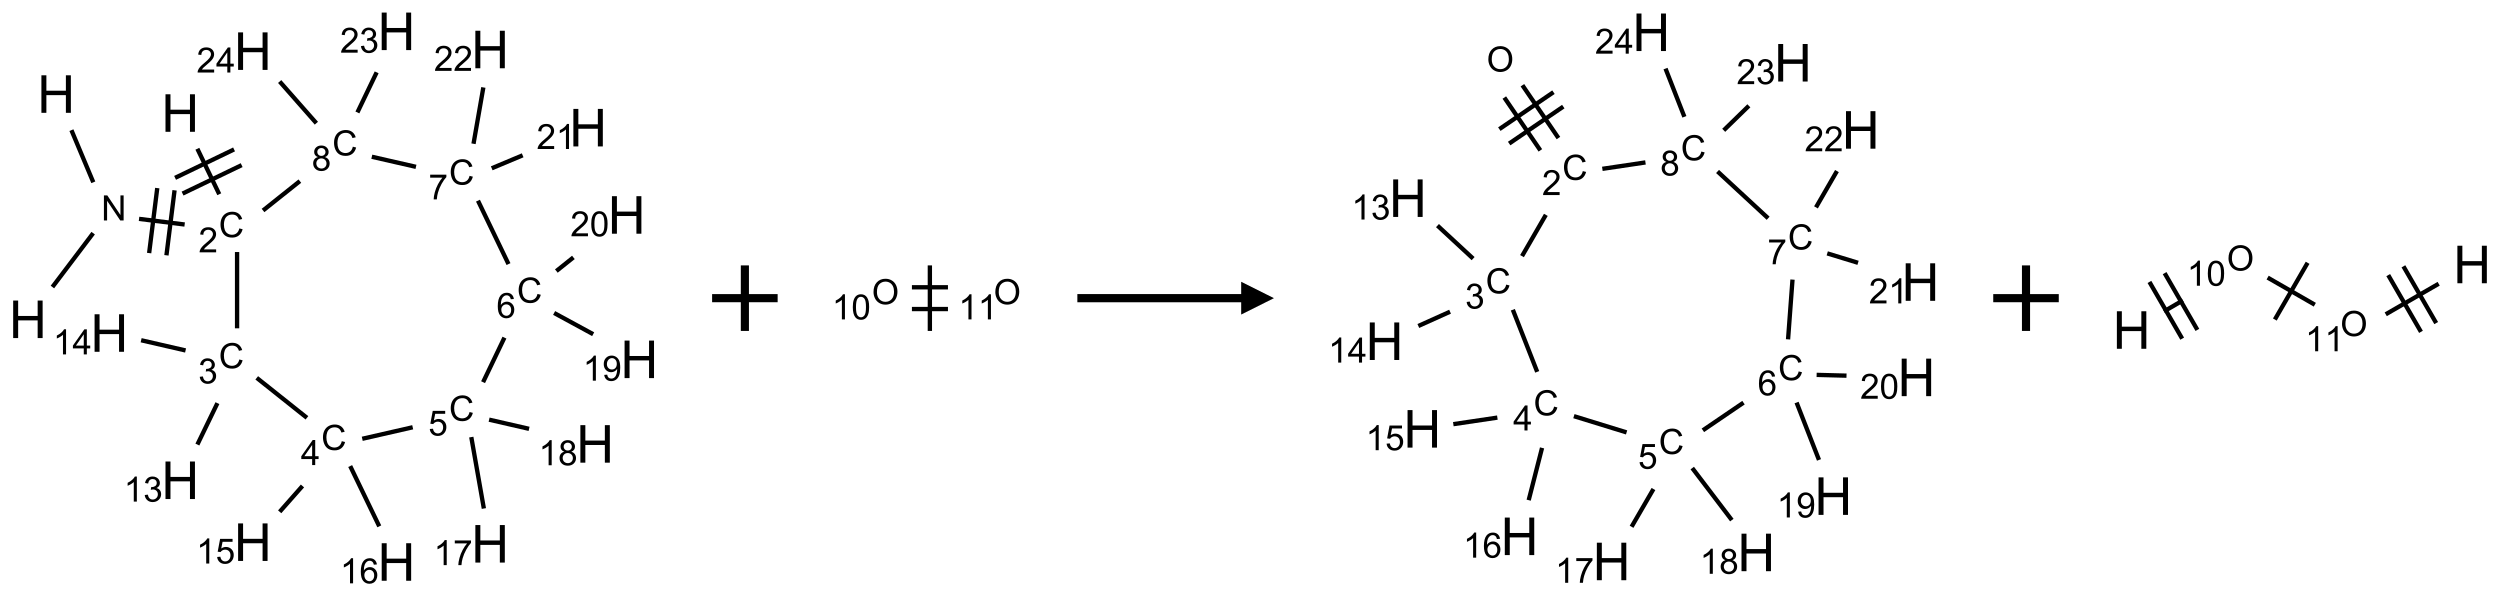 <?xml version="1.0" encoding="UTF-8"?>
<svg xmlns="http://www.w3.org/2000/svg" xmlns:xlink="http://www.w3.org/1999/xlink" width="763" height="182" viewBox="0 0 763 182">
<defs>
<g>
<g id="glyph-0-0">
<path d="M 2 0 L 2 -10 L 10 -10 L 10 0 Z M 2.25 -0.25 L 9.75 -0.25 L 9.75 -9.75 L 2.25 -9.75 Z M 2.25 -0.25 "/>
</g>
<g id="glyph-0-1">
<path d="M 1.281 0 L 1.281 -11.453 L 2.797 -11.453 L 2.797 -6.75 L 8.75 -6.75 L 8.75 -11.453 L 10.266 -11.453 L 10.266 0 L 8.75 0 L 8.75 -5.398 L 2.797 -5.398 L 2.797 0 Z M 1.281 0 "/>
</g>
<g id="glyph-1-0">
<path d="M 1.332 0 L 1.332 -6.668 L 6.668 -6.668 L 6.668 0 Z M 1.5 -0.168 L 6.5 -0.168 L 6.5 -6.5 L 1.5 -6.5 Z M 1.5 -0.168 "/>
</g>
<g id="glyph-1-1">
<path d="M 0.812 0 L 0.812 -7.637 L 1.848 -7.637 L 5.859 -1.641 L 5.859 -7.637 L 6.828 -7.637 L 6.828 0 L 5.793 0 L 1.781 -6 L 1.781 0 Z M 0.812 0 "/>
</g>
<g id="glyph-1-2">
<path d="M 6.27 -2.676 L 7.281 -2.422 C 7.07 -1.594 6.688 -0.961 6.137 -0.523 C 5.586 -0.086 4.914 0.129 4.121 0.129 C 3.297 0.129 2.629 -0.039 2.113 -0.371 C 1.598 -0.707 1.203 -1.191 0.934 -1.828 C 0.664 -2.465 0.531 -3.145 0.531 -3.875 C 0.531 -4.672 0.684 -5.363 0.988 -5.957 C 1.293 -6.547 1.723 -6.996 2.285 -7.305 C 2.844 -7.613 3.461 -7.766 4.137 -7.766 C 4.898 -7.766 5.543 -7.57 6.062 -7.184 C 6.582 -6.793 6.945 -6.246 7.152 -5.543 L 6.156 -5.309 C 5.98 -5.863 5.723 -6.266 5.387 -6.52 C 5.051 -6.773 4.625 -6.902 4.113 -6.902 C 3.527 -6.902 3.039 -6.762 2.645 -6.48 C 2.25 -6.199 1.973 -5.82 1.812 -5.348 C 1.652 -4.871 1.574 -4.383 1.574 -3.879 C 1.574 -3.23 1.668 -2.664 1.855 -2.18 C 2.047 -1.695 2.34 -1.332 2.738 -1.094 C 3.137 -0.855 3.57 -0.734 4.035 -0.734 C 4.602 -0.734 5.082 -0.898 5.473 -1.223 C 5.867 -1.551 6.133 -2.035 6.27 -2.676 Z M 6.27 -2.676 "/>
</g>
<g id="glyph-1-3">
<path d="M 5.371 -0.902 L 5.371 0 L 0.324 0 C 0.316 -0.227 0.352 -0.441 0.434 -0.652 C 0.562 -0.996 0.766 -1.332 1.051 -1.668 C 1.332 -2 1.742 -2.387 2.277 -2.824 C 3.105 -3.504 3.668 -4.043 3.957 -4.441 C 4.25 -4.84 4.395 -5.215 4.395 -5.566 C 4.395 -5.938 4.262 -6.254 3.996 -6.508 C 3.73 -6.762 3.387 -6.891 2.957 -6.891 C 2.508 -6.891 2.145 -6.754 1.875 -6.484 C 1.605 -6.215 1.469 -5.84 1.465 -5.359 L 0.5 -5.457 C 0.566 -6.176 0.812 -6.727 1.246 -7.102 C 1.676 -7.477 2.254 -7.668 2.98 -7.668 C 3.711 -7.668 4.293 -7.465 4.719 -7.059 C 5.145 -6.652 5.359 -6.148 5.359 -5.547 C 5.359 -5.242 5.297 -4.941 5.172 -4.645 C 5.047 -4.352 4.84 -4.039 4.551 -3.715 C 4.262 -3.387 3.777 -2.938 3.105 -2.371 C 2.543 -1.898 2.18 -1.578 2.02 -1.41 C 1.859 -1.242 1.73 -1.07 1.625 -0.902 Z M 5.371 -0.902 "/>
</g>
<g id="glyph-1-4">
<path d="M 0.449 -2.016 L 1.387 -2.141 C 1.492 -1.609 1.676 -1.227 1.934 -0.992 C 2.191 -0.758 2.508 -0.641 2.879 -0.641 C 3.32 -0.641 3.695 -0.793 3.996 -1.098 C 4.301 -1.402 4.453 -1.781 4.453 -2.234 C 4.453 -2.664 4.312 -3.02 4.031 -3.301 C 3.75 -3.578 3.391 -3.719 2.957 -3.719 C 2.781 -3.719 2.562 -3.684 2.297 -3.613 L 2.402 -4.438 C 2.465 -4.43 2.516 -4.426 2.551 -4.426 C 2.949 -4.426 3.312 -4.531 3.629 -4.738 C 3.949 -4.949 4.109 -5.27 4.109 -5.703 C 4.109 -6.047 3.992 -6.332 3.762 -6.559 C 3.527 -6.785 3.227 -6.895 2.859 -6.895 C 2.496 -6.895 2.191 -6.781 1.949 -6.551 C 1.707 -6.324 1.547 -5.98 1.48 -5.52 L 0.543 -5.688 C 0.656 -6.316 0.918 -6.805 1.324 -7.148 C 1.73 -7.492 2.234 -7.668 2.84 -7.668 C 3.254 -7.668 3.641 -7.578 3.988 -7.398 C 4.34 -7.219 4.609 -6.977 4.793 -6.668 C 4.98 -6.359 5.074 -6.031 5.074 -5.684 C 5.074 -5.352 4.984 -5.051 4.809 -4.781 C 4.629 -4.512 4.367 -4.297 4.02 -4.137 C 4.473 -4.031 4.824 -3.816 5.074 -3.488 C 5.324 -3.16 5.449 -2.75 5.449 -2.254 C 5.449 -1.59 5.203 -1.023 4.719 -0.559 C 4.234 -0.098 3.617 0.137 2.875 0.137 C 2.203 0.137 1.648 -0.062 1.207 -0.465 C 0.762 -0.863 0.512 -1.379 0.449 -2.016 Z M 0.449 -2.016 "/>
</g>
<g id="glyph-1-5">
<path d="M 3.973 0 L 3.035 0 L 3.035 -5.973 C 2.809 -5.758 2.516 -5.543 2.148 -5.328 C 1.781 -5.113 1.453 -4.953 1.16 -4.844 L 1.16 -5.75 C 1.684 -5.996 2.145 -6.297 2.535 -6.645 C 2.93 -6.996 3.207 -7.336 3.371 -7.668 L 3.973 -7.668 Z M 3.973 0 "/>
</g>
<g id="glyph-1-6">
<path d="M 3.449 0 L 3.449 -1.828 L 0.137 -1.828 L 0.137 -2.688 L 3.621 -7.637 L 4.387 -7.637 L 4.387 -2.688 L 5.418 -2.688 L 5.418 -1.828 L 4.387 -1.828 L 4.387 0 Z M 3.449 -2.688 L 3.449 -6.129 L 1.059 -2.688 Z M 3.449 -2.688 "/>
</g>
<g id="glyph-1-7">
<path d="M 0.441 -2 L 1.426 -2.082 C 1.5 -1.605 1.668 -1.242 1.934 -1.004 C 2.199 -0.762 2.52 -0.641 2.895 -0.641 C 3.348 -0.641 3.73 -0.812 4.043 -1.152 C 4.355 -1.492 4.512 -1.941 4.512 -2.504 C 4.512 -3.039 4.359 -3.461 4.059 -3.77 C 3.758 -4.078 3.367 -4.234 2.879 -4.234 C 2.578 -4.234 2.305 -4.164 2.062 -4.027 C 1.82 -3.891 1.629 -3.715 1.488 -3.496 L 0.609 -3.609 L 1.348 -7.531 L 5.145 -7.531 L 5.145 -6.637 L 2.098 -6.637 L 1.688 -4.582 C 2.145 -4.902 2.625 -5.062 3.129 -5.062 C 3.797 -5.062 4.359 -4.832 4.816 -4.371 C 5.277 -3.91 5.504 -3.312 5.504 -2.59 C 5.504 -1.898 5.305 -1.301 4.902 -0.797 C 4.41 -0.18 3.742 0.129 2.895 0.129 C 2.199 0.129 1.633 -0.062 1.195 -0.453 C 0.758 -0.844 0.504 -1.359 0.441 -2 Z M 0.441 -2 "/>
</g>
<g id="glyph-1-8">
<path d="M 5.309 -5.766 L 4.375 -5.691 C 4.293 -6.059 4.172 -6.328 4.02 -6.496 C 3.766 -6.762 3.453 -6.895 3.082 -6.895 C 2.785 -6.895 2.523 -6.812 2.297 -6.645 C 2 -6.43 1.77 -6.117 1.598 -5.703 C 1.43 -5.289 1.34 -4.703 1.332 -3.938 C 1.559 -4.281 1.836 -4.535 2.16 -4.703 C 2.488 -4.871 2.828 -4.953 3.188 -4.953 C 3.812 -4.953 4.344 -4.723 4.785 -4.262 C 5.223 -3.801 5.441 -3.207 5.441 -2.48 C 5.441 -2 5.34 -1.555 5.133 -1.145 C 4.926 -0.73 4.641 -0.418 4.281 -0.199 C 3.922 0.02 3.512 0.129 3.051 0.129 C 2.27 0.129 1.633 -0.156 1.141 -0.73 C 0.648 -1.305 0.402 -2.254 0.402 -3.574 C 0.402 -5.051 0.672 -6.121 1.219 -6.793 C 1.695 -7.375 2.336 -7.668 3.141 -7.668 C 3.742 -7.668 4.234 -7.5 4.617 -7.16 C 5 -6.824 5.23 -6.359 5.309 -5.766 Z M 1.48 -2.473 C 1.48 -2.152 1.547 -1.844 1.684 -1.547 C 1.82 -1.25 2.016 -1.027 2.262 -0.871 C 2.508 -0.719 2.766 -0.641 3.035 -0.641 C 3.434 -0.641 3.773 -0.801 4.059 -1.121 C 4.344 -1.441 4.484 -1.875 4.484 -2.422 C 4.484 -2.949 4.344 -3.367 4.062 -3.668 C 3.781 -3.973 3.426 -4.125 3 -4.125 C 2.578 -4.125 2.219 -3.973 1.922 -3.668 C 1.625 -3.363 1.48 -2.969 1.48 -2.473 Z M 1.48 -2.473 "/>
</g>
<g id="glyph-1-9">
<path d="M 0.504 -6.637 L 0.504 -7.535 L 5.449 -7.535 L 5.449 -6.809 C 4.961 -6.289 4.48 -5.602 4.004 -4.746 C 3.527 -3.887 3.156 -3.004 2.895 -2.098 C 2.707 -1.461 2.59 -0.762 2.535 0 L 1.574 0 C 1.582 -0.602 1.703 -1.328 1.926 -2.176 C 2.152 -3.027 2.477 -3.848 2.898 -4.637 C 3.32 -5.426 3.77 -6.094 4.246 -6.637 Z M 0.504 -6.637 "/>
</g>
<g id="glyph-1-10">
<path d="M 1.887 -4.141 C 1.496 -4.281 1.207 -4.484 1.02 -4.75 C 0.832 -5.016 0.738 -5.328 0.738 -5.699 C 0.738 -6.254 0.938 -6.719 1.34 -7.098 C 1.738 -7.477 2.27 -7.668 2.934 -7.668 C 3.598 -7.668 4.137 -7.473 4.543 -7.086 C 4.949 -6.699 5.152 -6.227 5.152 -5.672 C 5.152 -5.316 5.059 -5.008 4.871 -4.746 C 4.688 -4.484 4.406 -4.281 4.027 -4.141 C 4.496 -3.988 4.852 -3.742 5.098 -3.402 C 5.34 -3.062 5.465 -2.656 5.465 -2.184 C 5.465 -1.531 5.234 -0.98 4.77 -0.535 C 4.309 -0.09 3.703 0.129 2.949 0.129 C 2.195 0.129 1.586 -0.094 1.125 -0.539 C 0.664 -0.984 0.434 -1.543 0.434 -2.207 C 0.434 -2.703 0.559 -3.121 0.809 -3.457 C 1.062 -3.793 1.422 -4.02 1.887 -4.141 Z M 1.699 -5.73 C 1.699 -5.367 1.812 -5.074 2.047 -4.844 C 2.281 -4.613 2.582 -4.5 2.953 -4.5 C 3.312 -4.5 3.609 -4.613 3.84 -4.84 C 4.07 -5.066 4.188 -5.348 4.188 -5.676 C 4.188 -6.02 4.07 -6.309 3.832 -6.543 C 3.594 -6.777 3.297 -6.895 2.941 -6.895 C 2.586 -6.895 2.289 -6.781 2.051 -6.551 C 1.816 -6.324 1.699 -6.047 1.699 -5.73 Z M 1.395 -2.203 C 1.395 -1.938 1.461 -1.676 1.586 -1.426 C 1.711 -1.176 1.902 -0.984 2.152 -0.848 C 2.402 -0.711 2.672 -0.641 2.957 -0.641 C 3.406 -0.641 3.777 -0.785 4.066 -1.074 C 4.359 -1.363 4.504 -1.727 4.504 -2.172 C 4.504 -2.625 4.355 -2.996 4.055 -3.293 C 3.754 -3.586 3.379 -3.734 2.926 -3.734 C 2.484 -3.734 2.121 -3.59 1.832 -3.297 C 1.543 -3.004 1.395 -2.641 1.395 -2.203 Z M 1.395 -2.203 "/>
</g>
<g id="glyph-1-11">
<path d="M 0.582 -1.766 L 1.484 -1.848 C 1.562 -1.426 1.707 -1.117 1.922 -0.926 C 2.137 -0.734 2.414 -0.641 2.75 -0.641 C 3.039 -0.641 3.289 -0.707 3.508 -0.84 C 3.727 -0.973 3.902 -1.148 4.043 -1.367 C 4.18 -1.586 4.297 -1.887 4.391 -2.262 C 4.484 -2.637 4.531 -3.016 4.531 -3.406 C 4.531 -3.449 4.531 -3.512 4.527 -3.594 C 4.34 -3.297 4.082 -3.055 3.758 -2.867 C 3.434 -2.68 3.082 -2.59 2.703 -2.59 C 2.07 -2.59 1.535 -2.816 1.098 -3.277 C 0.66 -3.734 0.441 -4.34 0.441 -5.09 C 0.441 -5.863 0.672 -6.484 1.129 -6.957 C 1.586 -7.43 2.156 -7.668 2.844 -7.668 C 3.34 -7.668 3.793 -7.531 4.207 -7.266 C 4.617 -7 4.93 -6.617 5.145 -6.121 C 5.355 -5.629 5.465 -4.91 5.465 -3.973 C 5.465 -2.996 5.359 -2.223 5.145 -1.645 C 4.934 -1.066 4.617 -0.625 4.199 -0.324 C 3.781 -0.02 3.293 0.129 2.73 0.129 C 2.133 0.129 1.645 -0.035 1.266 -0.367 C 0.887 -0.699 0.66 -1.164 0.582 -1.766 Z M 4.422 -5.137 C 4.422 -5.676 4.277 -6.102 3.992 -6.418 C 3.707 -6.734 3.359 -6.891 2.957 -6.891 C 2.543 -6.891 2.18 -6.719 1.871 -6.379 C 1.562 -6.039 1.406 -5.598 1.406 -5.059 C 1.406 -4.57 1.555 -4.176 1.848 -3.871 C 2.141 -3.566 2.5 -3.418 2.934 -3.418 C 3.367 -3.418 3.723 -3.57 4.004 -3.871 C 4.281 -4.176 4.422 -4.598 4.422 -5.137 Z M 4.422 -5.137 "/>
</g>
<g id="glyph-1-12">
<path d="M 0.441 -3.766 C 0.441 -4.668 0.535 -5.395 0.723 -5.945 C 0.906 -6.496 1.184 -6.922 1.551 -7.219 C 1.918 -7.516 2.375 -7.668 2.934 -7.668 C 3.344 -7.668 3.703 -7.586 4.012 -7.418 C 4.32 -7.254 4.574 -7.016 4.777 -6.707 C 4.977 -6.395 5.137 -6.016 5.25 -5.57 C 5.363 -5.125 5.422 -4.523 5.422 -3.766 C 5.422 -2.871 5.328 -2.148 5.145 -1.598 C 4.961 -1.047 4.688 -0.621 4.32 -0.32 C 3.953 -0.02 3.492 0.129 2.934 0.129 C 2.195 0.129 1.617 -0.133 1.199 -0.66 C 0.695 -1.297 0.441 -2.332 0.441 -3.766 Z M 1.406 -3.766 C 1.406 -2.512 1.555 -1.68 1.848 -1.262 C 2.141 -0.848 2.5 -0.641 2.934 -0.641 C 3.363 -0.641 3.727 -0.848 4.02 -1.266 C 4.312 -1.684 4.457 -2.516 4.457 -3.766 C 4.457 -5.023 4.312 -5.859 4.02 -6.27 C 3.727 -6.684 3.359 -6.891 2.922 -6.891 C 2.492 -6.891 2.148 -6.707 1.891 -6.344 C 1.566 -5.879 1.406 -5.02 1.406 -3.766 Z M 1.406 -3.766 "/>
</g>
<g id="glyph-1-13">
<path d="M 0.516 -3.719 C 0.516 -4.984 0.855 -5.977 1.535 -6.695 C 2.215 -7.414 3.094 -7.77 4.172 -7.77 C 4.875 -7.77 5.512 -7.602 6.078 -7.266 C 6.645 -6.93 7.074 -6.461 7.371 -5.855 C 7.668 -5.254 7.816 -4.57 7.816 -3.809 C 7.816 -3.035 7.66 -2.34 7.348 -1.73 C 7.035 -1.117 6.594 -0.656 6.02 -0.34 C 5.449 -0.027 4.828 0.129 4.168 0.129 C 3.449 0.129 2.805 -0.043 2.238 -0.391 C 1.672 -0.738 1.246 -1.211 0.953 -1.812 C 0.66 -2.414 0.516 -3.047 0.516 -3.719 Z M 1.559 -3.703 C 1.559 -2.781 1.805 -2.059 2.301 -1.527 C 2.793 -1 3.414 -0.734 4.16 -0.734 C 4.922 -0.734 5.547 -1 6.039 -1.535 C 6.531 -2.07 6.777 -2.828 6.777 -3.812 C 6.777 -4.434 6.672 -4.977 6.461 -5.441 C 6.25 -5.902 5.945 -6.262 5.539 -6.52 C 5.133 -6.773 4.68 -6.902 4.176 -6.902 C 3.461 -6.902 2.848 -6.656 2.332 -6.164 C 1.816 -5.672 1.559 -4.852 1.559 -3.703 Z M 1.559 -3.703 "/>
</g>
</g>
</defs>
<path fill="none" stroke-width="0.033" stroke-linecap="butt" stroke-linejoin="miter" stroke="rgb(0%, 0%, 0%)" stroke-opacity="1" stroke-miterlimit="10" d="M 0.187 1.951 L 0.498 1.54 " transform="matrix(40, 0, 0, 40, 8.516, 9.561)"/>
<path fill="none" stroke-width="0.033" stroke-linecap="butt" stroke-linejoin="miter" stroke="rgb(0%, 0%, 0%)" stroke-opacity="1" stroke-miterlimit="10" d="M 0.499 1.152 L 0.332 0.754 " transform="matrix(40, 0, 0, 40, 8.516, 9.561)"/>
<path fill="none" stroke-width="0.033" stroke-linecap="butt" stroke-linejoin="miter" stroke="rgb(0%, 0%, 0%)" stroke-opacity="1" stroke-miterlimit="10" d="M 0.848 1.431 L 1.196 1.474 " transform="matrix(40, 0, 0, 40, 8.516, 9.561)"/>
<path fill="none" stroke-width="0.033" stroke-linecap="butt" stroke-linejoin="miter" stroke="rgb(0%, 0%, 0%)" stroke-opacity="1" stroke-miterlimit="10" d="M 1.057 1.709 L 1.119 1.213 " transform="matrix(40, 0, 0, 40, 8.516, 9.561)"/>
<path fill="none" stroke-width="0.033" stroke-linecap="butt" stroke-linejoin="miter" stroke="rgb(0%, 0%, 0%)" stroke-opacity="1" stroke-miterlimit="10" d="M 0.925 1.692 L 0.987 1.196 " transform="matrix(40, 0, 0, 40, 8.516, 9.561)"/>
<path fill="none" stroke-width="0.033" stroke-linecap="butt" stroke-linejoin="miter" stroke="rgb(0%, 0%, 0%)" stroke-opacity="1" stroke-miterlimit="10" d="M 1.46 1.243 L 1.293 0.896 " transform="matrix(40, 0, 0, 40, 8.516, 9.561)"/>
<path fill="none" stroke-width="0.033" stroke-linecap="butt" stroke-linejoin="miter" stroke="rgb(0%, 0%, 0%)" stroke-opacity="1" stroke-miterlimit="10" d="M 1.573 0.901 L 1.123 1.118 " transform="matrix(40, 0, 0, 40, 8.516, 9.561)"/>
<path fill="none" stroke-width="0.033" stroke-linecap="butt" stroke-linejoin="miter" stroke="rgb(0%, 0%, 0%)" stroke-opacity="1" stroke-miterlimit="10" d="M 1.631 1.021 L 1.18 1.238 " transform="matrix(40, 0, 0, 40, 8.516, 9.561)"/>
<path fill="none" stroke-width="0.033" stroke-linecap="butt" stroke-linejoin="miter" stroke="rgb(0%, 0%, 0%)" stroke-opacity="1" stroke-miterlimit="10" d="M 1.596 1.684 L 1.596 2.266 " transform="matrix(40, 0, 0, 40, 8.516, 9.561)"/>
<path fill="none" stroke-width="0.033" stroke-linecap="butt" stroke-linejoin="miter" stroke="rgb(0%, 0%, 0%)" stroke-opacity="1" stroke-miterlimit="10" d="M 1.446 2.837 L 1.293 3.153 " transform="matrix(40, 0, 0, 40, 8.516, 9.561)"/>
<path fill="none" stroke-width="0.033" stroke-linecap="butt" stroke-linejoin="miter" stroke="rgb(0%, 0%, 0%)" stroke-opacity="1" stroke-miterlimit="10" d="M 1.203 2.435 L 0.864 2.357 " transform="matrix(40, 0, 0, 40, 8.516, 9.561)"/>
<path fill="none" stroke-width="0.033" stroke-linecap="butt" stroke-linejoin="miter" stroke="rgb(0%, 0%, 0%)" stroke-opacity="1" stroke-miterlimit="10" d="M 1.746 2.644 L 2.129 2.949 " transform="matrix(40, 0, 0, 40, 8.516, 9.561)"/>
<path fill="none" stroke-width="0.033" stroke-linecap="butt" stroke-linejoin="miter" stroke="rgb(0%, 0%, 0%)" stroke-opacity="1" stroke-miterlimit="10" d="M 2.095 3.469 L 1.921 3.666 " transform="matrix(40, 0, 0, 40, 8.516, 9.561)"/>
<path fill="none" stroke-width="0.033" stroke-linecap="butt" stroke-linejoin="miter" stroke="rgb(0%, 0%, 0%)" stroke-opacity="1" stroke-miterlimit="10" d="M 2.459 3.317 L 2.681 3.777 " transform="matrix(40, 0, 0, 40, 8.516, 9.561)"/>
<path fill="none" stroke-width="0.033" stroke-linecap="butt" stroke-linejoin="miter" stroke="rgb(0%, 0%, 0%)" stroke-opacity="1" stroke-miterlimit="10" d="M 2.551 3.109 L 2.936 3.021 " transform="matrix(40, 0, 0, 40, 8.516, 9.561)"/>
<path fill="none" stroke-width="0.033" stroke-linecap="butt" stroke-linejoin="miter" stroke="rgb(0%, 0%, 0%)" stroke-opacity="1" stroke-miterlimit="10" d="M 3.383 3.096 L 3.479 3.641 " transform="matrix(40, 0, 0, 40, 8.516, 9.561)"/>
<path fill="none" stroke-width="0.033" stroke-linecap="butt" stroke-linejoin="miter" stroke="rgb(0%, 0%, 0%)" stroke-opacity="1" stroke-miterlimit="10" d="M 3.519 2.963 L 3.824 3.033 " transform="matrix(40, 0, 0, 40, 8.516, 9.561)"/>
<path fill="none" stroke-width="0.033" stroke-linecap="butt" stroke-linejoin="miter" stroke="rgb(0%, 0%, 0%)" stroke-opacity="1" stroke-miterlimit="10" d="M 3.473 2.677 L 3.636 2.337 " transform="matrix(40, 0, 0, 40, 8.516, 9.561)"/>
<path fill="none" stroke-width="0.033" stroke-linecap="butt" stroke-linejoin="miter" stroke="rgb(0%, 0%, 0%)" stroke-opacity="1" stroke-miterlimit="10" d="M 4.015 2.149 L 4.313 2.311 " transform="matrix(40, 0, 0, 40, 8.516, 9.561)"/>
<path fill="none" stroke-width="0.033" stroke-linecap="butt" stroke-linejoin="miter" stroke="rgb(0%, 0%, 0%)" stroke-opacity="1" stroke-miterlimit="10" d="M 4.032 1.829 L 4.162 1.725 " transform="matrix(40, 0, 0, 40, 8.516, 9.561)"/>
<path fill="none" stroke-width="0.033" stroke-linecap="butt" stroke-linejoin="miter" stroke="rgb(0%, 0%, 0%)" stroke-opacity="1" stroke-miterlimit="10" d="M 3.667 1.776 L 3.434 1.292 " transform="matrix(40, 0, 0, 40, 8.516, 9.561)"/>
<path fill="none" stroke-width="0.033" stroke-linecap="butt" stroke-linejoin="miter" stroke="rgb(0%, 0%, 0%)" stroke-opacity="1" stroke-miterlimit="10" d="M 3.539 1.045 L 3.775 0.946 " transform="matrix(40, 0, 0, 40, 8.516, 9.561)"/>
<path fill="none" stroke-width="0.033" stroke-linecap="butt" stroke-linejoin="miter" stroke="rgb(0%, 0%, 0%)" stroke-opacity="1" stroke-miterlimit="10" d="M 3.4 0.858 L 3.475 0.428 " transform="matrix(40, 0, 0, 40, 8.516, 9.561)"/>
<path fill="none" stroke-width="0.033" stroke-linecap="butt" stroke-linejoin="miter" stroke="rgb(0%, 0%, 0%)" stroke-opacity="1" stroke-miterlimit="10" d="M 2.961 1.034 L 2.624 0.957 " transform="matrix(40, 0, 0, 40, 8.516, 9.561)"/>
<path fill="none" stroke-width="0.033" stroke-linecap="butt" stroke-linejoin="miter" stroke="rgb(0%, 0%, 0%)" stroke-opacity="1" stroke-miterlimit="10" d="M 2.075 1.143 L 1.794 1.367 " transform="matrix(40, 0, 0, 40, 8.516, 9.561)"/>
<path fill="none" stroke-width="0.033" stroke-linecap="butt" stroke-linejoin="miter" stroke="rgb(0%, 0%, 0%)" stroke-opacity="1" stroke-miterlimit="10" d="M 2.514 0.619 L 2.661 0.313 " transform="matrix(40, 0, 0, 40, 8.516, 9.561)"/>
<path fill="none" stroke-width="0.033" stroke-linecap="butt" stroke-linejoin="miter" stroke="rgb(0%, 0%, 0%)" stroke-opacity="1" stroke-miterlimit="10" d="M 2.201 0.701 L 1.921 0.383 " transform="matrix(40, 0, 0, 40, 8.516, 9.561)"/>
<g fill="rgb(0%, 0%, 0%)" fill-opacity="1">
<use xlink:href="#glyph-0-1" x="2.742" y="103.18"/>
</g>
<g fill="rgb(0%, 0%, 0%)" fill-opacity="1">
<use xlink:href="#glyph-1-1" x="30.902" y="67.277"/>
</g>
<g fill="rgb(0%, 0%, 0%)" fill-opacity="1">
<use xlink:href="#glyph-0-1" x="11.359" y="34.434"/>
</g>
<g fill="rgb(0%, 0%, 0%)" fill-opacity="1">
<use xlink:href="#glyph-1-2" x="66.766" y="72.383"/>
</g>
<g fill="rgb(0%, 0%, 0%)" fill-opacity="1">
<use xlink:href="#glyph-1-3" x="60.594" y="77.02"/>
</g>
<g fill="rgb(0%, 0%, 0%)" fill-opacity="1">
<use xlink:href="#glyph-0-1" x="49.23" y="40.227"/>
</g>
<g fill="rgb(0%, 0%, 0%)" fill-opacity="1">
<use xlink:href="#glyph-1-2" x="66.766" y="112.383"/>
</g>
<g fill="rgb(0%, 0%, 0%)" fill-opacity="1">
<use xlink:href="#glyph-1-4" x="60.512" y="117.02"/>
</g>
<g fill="rgb(0%, 0%, 0%)" fill-opacity="1">
<use xlink:href="#glyph-0-1" x="49.23" y="152.305"/>
</g>
<g fill="rgb(0%, 0%, 0%)" fill-opacity="1">
<use xlink:href="#glyph-1-5" x="37.793" y="153.098"/>
<use xlink:href="#glyph-1-4" x="43.725" y="153.098"/>
</g>
<g fill="rgb(0%, 0%, 0%)" fill-opacity="1">
<use xlink:href="#glyph-0-1" x="27.586" y="107.367"/>
</g>
<g fill="rgb(0%, 0%, 0%)" fill-opacity="1">
<use xlink:href="#glyph-1-5" x="16.184" y="108.156"/>
<use xlink:href="#glyph-1-6" x="22.116" y="108.156"/>
</g>
<g fill="rgb(0%, 0%, 0%)" fill-opacity="1">
<use xlink:href="#glyph-1-2" x="98.039" y="137.324"/>
</g>
<g fill="rgb(0%, 0%, 0%)" fill-opacity="1">
<use xlink:href="#glyph-1-6" x="91.816" y="141.93"/>
</g>
<g fill="rgb(0%, 0%, 0%)" fill-opacity="1">
<use xlink:href="#glyph-0-1" x="71.391" y="171.199"/>
</g>
<g fill="rgb(0%, 0%, 0%)" fill-opacity="1">
<use xlink:href="#glyph-1-5" x="59.898" y="171.988"/>
<use xlink:href="#glyph-1-7" x="65.831" y="171.988"/>
</g>
<g fill="rgb(0%, 0%, 0%)" fill-opacity="1">
<use xlink:href="#glyph-0-1" x="115.215" y="177.246"/>
</g>
<g fill="rgb(0%, 0%, 0%)" fill-opacity="1">
<use xlink:href="#glyph-1-5" x="103.785" y="178.035"/>
<use xlink:href="#glyph-1-8" x="109.717" y="178.035"/>
</g>
<g fill="rgb(0%, 0%, 0%)" fill-opacity="1">
<use xlink:href="#glyph-1-2" x="137.035" y="128.422"/>
</g>
<g fill="rgb(0%, 0%, 0%)" fill-opacity="1">
<use xlink:href="#glyph-1-7" x="130.727" y="132.926"/>
</g>
<g fill="rgb(0%, 0%, 0%)" fill-opacity="1">
<use xlink:href="#glyph-0-1" x="143.801" y="171.699"/>
</g>
<g fill="rgb(0%, 0%, 0%)" fill-opacity="1">
<use xlink:href="#glyph-1-5" x="132.367" y="172.488"/>
<use xlink:href="#glyph-1-9" x="138.299" y="172.488"/>
</g>
<g fill="rgb(0%, 0%, 0%)" fill-opacity="1">
<use xlink:href="#glyph-0-1" x="175.852" y="141.207"/>
</g>
<g fill="rgb(0%, 0%, 0%)" fill-opacity="1">
<use xlink:href="#glyph-1-5" x="164.402" y="142"/>
<use xlink:href="#glyph-1-10" x="170.335" y="142"/>
</g>
<g fill="rgb(0%, 0%, 0%)" fill-opacity="1">
<use xlink:href="#glyph-1-2" x="157.766" y="92.383"/>
</g>
<g fill="rgb(0%, 0%, 0%)" fill-opacity="1">
<use xlink:href="#glyph-1-8" x="151.52" y="97.02"/>
</g>
<g fill="rgb(0%, 0%, 0%)" fill-opacity="1">
<use xlink:href="#glyph-0-1" x="189.34" y="115.398"/>
</g>
<g fill="rgb(0%, 0%, 0%)" fill-opacity="1">
<use xlink:href="#glyph-1-5" x="177.891" y="116.188"/>
<use xlink:href="#glyph-1-11" x="183.823" y="116.188"/>
</g>
<g fill="rgb(0%, 0%, 0%)" fill-opacity="1">
<use xlink:href="#glyph-0-1" x="185.484" y="71.328"/>
</g>
<g fill="rgb(0%, 0%, 0%)" fill-opacity="1">
<use xlink:href="#glyph-1-3" x="174.078" y="72.117"/>
<use xlink:href="#glyph-1-12" x="180.01" y="72.117"/>
</g>
<g fill="rgb(0%, 0%, 0%)" fill-opacity="1">
<use xlink:href="#glyph-1-2" x="137.035" y="56.344"/>
</g>
<g fill="rgb(0%, 0%, 0%)" fill-opacity="1">
<use xlink:href="#glyph-1-9" x="130.781" y="60.852"/>
</g>
<g fill="rgb(0%, 0%, 0%)" fill-opacity="1">
<use xlink:href="#glyph-0-1" x="173.715" y="44.691"/>
</g>
<g fill="rgb(0%, 0%, 0%)" fill-opacity="1">
<use xlink:href="#glyph-1-3" x="163.758" y="45.484"/>
<use xlink:href="#glyph-1-5" x="169.69" y="45.484"/>
</g>
<g fill="rgb(0%, 0%, 0%)" fill-opacity="1">
<use xlink:href="#glyph-0-1" x="143.801" y="20.836"/>
</g>
<g fill="rgb(0%, 0%, 0%)" fill-opacity="1">
<use xlink:href="#glyph-1-3" x="132.445" y="21.629"/>
<use xlink:href="#glyph-1-3" x="138.378" y="21.629"/>
</g>
<g fill="rgb(0%, 0%, 0%)" fill-opacity="1">
<use xlink:href="#glyph-1-2" x="101.414" y="47.445"/>
</g>
<g fill="rgb(0%, 0%, 0%)" fill-opacity="1">
<use xlink:href="#glyph-1-10" x="95.145" y="52.078"/>
</g>
<g fill="rgb(0%, 0%, 0%)" fill-opacity="1">
<use xlink:href="#glyph-0-1" x="115.215" y="15.289"/>
</g>
<g fill="rgb(0%, 0%, 0%)" fill-opacity="1">
<use xlink:href="#glyph-1-3" x="103.781" y="16.082"/>
<use xlink:href="#glyph-1-4" x="109.714" y="16.082"/>
</g>
<g fill="rgb(0%, 0%, 0%)" fill-opacity="1">
<use xlink:href="#glyph-0-1" x="71.391" y="21.336"/>
</g>
<g fill="rgb(0%, 0%, 0%)" fill-opacity="1">
<use xlink:href="#glyph-1-3" x="59.988" y="22.129"/>
<use xlink:href="#glyph-1-6" x="65.921" y="22.129"/>
</g>
<path fill="none" stroke-width="0.062" stroke-linecap="butt" stroke-linejoin="miter" stroke="rgb(0%, 0%, 0%)" stroke-opacity="1" stroke-miterlimit="10" d="M -0 0 L 0.5 0 M 0.25 -0.25 L 0.25 0.25 " transform="matrix(40, 0, 0, 40, 217.336, 91)"/>
<path fill="none" stroke-width="0.033" stroke-linecap="butt" stroke-linejoin="miter" stroke="rgb(0%, 0%, 0%)" stroke-opacity="1" stroke-miterlimit="10" d="M 0.237 0.083 L 0.512 0.083 " transform="matrix(40, 0, 0, 40, 268.836, 91)"/>
<path fill="none" stroke-width="0.033" stroke-linecap="butt" stroke-linejoin="miter" stroke="rgb(0%, 0%, 0%)" stroke-opacity="1" stroke-miterlimit="10" d="M 0.237 -0.083 L 0.512 -0.083 " transform="matrix(40, 0, 0, 40, 268.836, 91)"/>
<path fill="none" stroke-width="0.033" stroke-linecap="butt" stroke-linejoin="miter" stroke="rgb(0%, 0%, 0%)" stroke-opacity="1" stroke-miterlimit="10" d="M 0.374 0.25 L 0.374 -0.25 " transform="matrix(40, 0, 0, 40, 268.836, 91)"/>
<g fill="rgb(0%, 0%, 0%)" fill-opacity="1">
<use xlink:href="#glyph-1-13" x="266.082" y="92.848"/>
</g>
<g fill="rgb(0%, 0%, 0%)" fill-opacity="1">
<use xlink:href="#glyph-1-5" x="253.906" y="97.48"/>
<use xlink:href="#glyph-1-12" x="259.839" y="97.48"/>
</g>
<g fill="rgb(0%, 0%, 0%)" fill-opacity="1">
<use xlink:href="#glyph-1-13" x="303.258" y="92.848"/>
</g>
<g fill="rgb(0%, 0%, 0%)" fill-opacity="1">
<use xlink:href="#glyph-1-5" x="292.531" y="97.48"/>
<use xlink:href="#glyph-1-5" x="298.464" y="97.48"/>
</g>
<path fill-rule="nonzero" fill="rgb(0%, 0%, 0%)" fill-opacity="1" d="M 328.809 92.25 L 378.809 92.25 L 378.809 96 L 388.809 91 L 378.809 86 L 378.809 89.75 L 328.809 89.75 "/>
<path fill="none" stroke-width="0.033" stroke-linecap="butt" stroke-linejoin="miter" stroke="rgb(0%, 0%, 0%)" stroke-opacity="1" stroke-miterlimit="10" d="M 0.914 0.498 L 1.189 0.901 " transform="matrix(40, 0, 0, 40, 422.555, 9.852)"/>
<path fill="none" stroke-width="0.033" stroke-linecap="butt" stroke-linejoin="miter" stroke="rgb(0%, 0%, 0%)" stroke-opacity="1" stroke-miterlimit="10" d="M 1.052 0.404 L 1.327 0.807 " transform="matrix(40, 0, 0, 40, 422.555, 9.852)"/>
<path fill="none" stroke-width="0.033" stroke-linecap="butt" stroke-linejoin="miter" stroke="rgb(0%, 0%, 0%)" stroke-opacity="1" stroke-miterlimit="10" d="M 0.951 0.849 L 1.364 0.567 " transform="matrix(40, 0, 0, 40, 422.555, 9.852)"/>
<path fill="none" stroke-width="0.033" stroke-linecap="butt" stroke-linejoin="miter" stroke="rgb(0%, 0%, 0%)" stroke-opacity="1" stroke-miterlimit="10" d="M 0.876 0.739 L 1.289 0.457 " transform="matrix(40, 0, 0, 40, 422.555, 9.852)"/>
<path fill="none" stroke-width="0.033" stroke-linecap="butt" stroke-linejoin="miter" stroke="rgb(0%, 0%, 0%)" stroke-opacity="1" stroke-miterlimit="10" d="M 1.231 1.393 L 1.049 1.708 " transform="matrix(40, 0, 0, 40, 422.555, 9.852)"/>
<path fill="none" stroke-width="0.033" stroke-linecap="butt" stroke-linejoin="miter" stroke="rgb(0%, 0%, 0%)" stroke-opacity="1" stroke-miterlimit="10" d="M 0.676 1.727 L 0.404 1.475 " transform="matrix(40, 0, 0, 40, 422.555, 9.852)"/>
<path fill="none" stroke-width="0.033" stroke-linecap="butt" stroke-linejoin="miter" stroke="rgb(0%, 0%, 0%)" stroke-opacity="1" stroke-miterlimit="10" d="M 0.5 2.132 L 0.258 2.241 " transform="matrix(40, 0, 0, 40, 422.555, 9.852)"/>
<path fill="none" stroke-width="0.033" stroke-linecap="butt" stroke-linejoin="miter" stroke="rgb(0%, 0%, 0%)" stroke-opacity="1" stroke-miterlimit="10" d="M 0.979 2.117 L 1.165 2.591 " transform="matrix(40, 0, 0, 40, 422.555, 9.852)"/>
<path fill="none" stroke-width="0.033" stroke-linecap="butt" stroke-linejoin="miter" stroke="rgb(0%, 0%, 0%)" stroke-opacity="1" stroke-miterlimit="10" d="M 0.861 2.94 L 0.525 2.99 " transform="matrix(40, 0, 0, 40, 422.555, 9.852)"/>
<path fill="none" stroke-width="0.033" stroke-linecap="butt" stroke-linejoin="miter" stroke="rgb(0%, 0%, 0%)" stroke-opacity="1" stroke-miterlimit="10" d="M 1.202 3.171 L 1.1 3.57 " transform="matrix(40, 0, 0, 40, 422.555, 9.852)"/>
<path fill="none" stroke-width="0.033" stroke-linecap="butt" stroke-linejoin="miter" stroke="rgb(0%, 0%, 0%)" stroke-opacity="1" stroke-miterlimit="10" d="M 1.445 2.929 L 1.847 3.053 " transform="matrix(40, 0, 0, 40, 422.555, 9.852)"/>
<path fill="none" stroke-width="0.033" stroke-linecap="butt" stroke-linejoin="miter" stroke="rgb(0%, 0%, 0%)" stroke-opacity="1" stroke-miterlimit="10" d="M 2.052 3.485 L 1.885 3.773 " transform="matrix(40, 0, 0, 40, 422.555, 9.852)"/>
<path fill="none" stroke-width="0.033" stroke-linecap="butt" stroke-linejoin="miter" stroke="rgb(0%, 0%, 0%)" stroke-opacity="1" stroke-miterlimit="10" d="M 2.348 3.325 L 2.65 3.722 " transform="matrix(40, 0, 0, 40, 422.555, 9.852)"/>
<path fill="none" stroke-width="0.033" stroke-linecap="butt" stroke-linejoin="miter" stroke="rgb(0%, 0%, 0%)" stroke-opacity="1" stroke-miterlimit="10" d="M 2.429 3.037 L 2.739 2.826 " transform="matrix(40, 0, 0, 40, 422.555, 9.852)"/>
<path fill="none" stroke-width="0.033" stroke-linecap="butt" stroke-linejoin="miter" stroke="rgb(0%, 0%, 0%)" stroke-opacity="1" stroke-miterlimit="10" d="M 3.144 2.825 L 3.315 3.263 " transform="matrix(40, 0, 0, 40, 422.555, 9.852)"/>
<path fill="none" stroke-width="0.033" stroke-linecap="butt" stroke-linejoin="miter" stroke="rgb(0%, 0%, 0%)" stroke-opacity="1" stroke-miterlimit="10" d="M 3.297 2.614 L 3.525 2.62 " transform="matrix(40, 0, 0, 40, 422.555, 9.852)"/>
<path fill="none" stroke-width="0.033" stroke-linecap="butt" stroke-linejoin="miter" stroke="rgb(0%, 0%, 0%)" stroke-opacity="1" stroke-miterlimit="10" d="M 3.079 2.343 L 3.113 1.887 " transform="matrix(40, 0, 0, 40, 422.555, 9.852)"/>
<path fill="none" stroke-width="0.033" stroke-linecap="butt" stroke-linejoin="miter" stroke="rgb(0%, 0%, 0%)" stroke-opacity="1" stroke-miterlimit="10" d="M 3.378 1.687 L 3.613 1.759 " transform="matrix(40, 0, 0, 40, 422.555, 9.852)"/>
<path fill="none" stroke-width="0.033" stroke-linecap="butt" stroke-linejoin="miter" stroke="rgb(0%, 0%, 0%)" stroke-opacity="1" stroke-miterlimit="10" d="M 3.292 1.336 L 3.452 1.059 " transform="matrix(40, 0, 0, 40, 422.555, 9.852)"/>
<path fill="none" stroke-width="0.033" stroke-linecap="butt" stroke-linejoin="miter" stroke="rgb(0%, 0%, 0%)" stroke-opacity="1" stroke-miterlimit="10" d="M 2.927 1.419 L 2.541 1.062 " transform="matrix(40, 0, 0, 40, 422.555, 9.852)"/>
<path fill="none" stroke-width="0.033" stroke-linecap="butt" stroke-linejoin="miter" stroke="rgb(0%, 0%, 0%)" stroke-opacity="1" stroke-miterlimit="10" d="M 1.991 0.993 L 1.662 1.042 " transform="matrix(40, 0, 0, 40, 422.555, 9.852)"/>
<path fill="none" stroke-width="0.033" stroke-linecap="butt" stroke-linejoin="miter" stroke="rgb(0%, 0%, 0%)" stroke-opacity="1" stroke-miterlimit="10" d="M 2.588 0.748 L 2.78 0.561 " transform="matrix(40, 0, 0, 40, 422.555, 9.852)"/>
<path fill="none" stroke-width="0.033" stroke-linecap="butt" stroke-linejoin="miter" stroke="rgb(0%, 0%, 0%)" stroke-opacity="1" stroke-miterlimit="10" d="M 2.288 0.645 L 2.144 0.277 " transform="matrix(40, 0, 0, 40, 422.555, 9.852)"/>
<g fill="rgb(0%, 0%, 0%)" fill-opacity="1">
<use xlink:href="#glyph-1-13" x="453.727" y="21.848"/>
</g>
<g fill="rgb(0%, 0%, 0%)" fill-opacity="1">
<use xlink:href="#glyph-1-2" x="476.797" y="54.895"/>
</g>
<g fill="rgb(0%, 0%, 0%)" fill-opacity="1">
<use xlink:href="#glyph-1-3" x="470.625" y="59.527"/>
</g>
<g fill="rgb(0%, 0%, 0%)" fill-opacity="1">
<use xlink:href="#glyph-1-2" x="453.422" y="89.535"/>
</g>
<g fill="rgb(0%, 0%, 0%)" fill-opacity="1">
<use xlink:href="#glyph-1-4" x="447.172" y="94.172"/>
</g>
<g fill="rgb(0%, 0%, 0%)" fill-opacity="1">
<use xlink:href="#glyph-0-1" x="423.922" y="66.211"/>
</g>
<g fill="rgb(0%, 0%, 0%)" fill-opacity="1">
<use xlink:href="#glyph-1-5" x="412.484" y="67.004"/>
<use xlink:href="#glyph-1-4" x="418.417" y="67.004"/>
</g>
<g fill="rgb(0%, 0%, 0%)" fill-opacity="1">
<use xlink:href="#glyph-0-1" x="416.781" y="109.867"/>
</g>
<g fill="rgb(0%, 0%, 0%)" fill-opacity="1">
<use xlink:href="#glyph-1-5" x="405.379" y="110.66"/>
<use xlink:href="#glyph-1-6" x="411.311" y="110.66"/>
</g>
<g fill="rgb(0%, 0%, 0%)" fill-opacity="1">
<use xlink:href="#glyph-1-2" x="468.035" y="126.77"/>
</g>
<g fill="rgb(0%, 0%, 0%)" fill-opacity="1">
<use xlink:href="#glyph-1-6" x="461.816" y="131.375"/>
</g>
<g fill="rgb(0%, 0%, 0%)" fill-opacity="1">
<use xlink:href="#glyph-0-1" x="428.305" y="136.613"/>
</g>
<g fill="rgb(0%, 0%, 0%)" fill-opacity="1">
<use xlink:href="#glyph-1-5" x="416.812" y="137.406"/>
<use xlink:href="#glyph-1-7" x="422.745" y="137.406"/>
</g>
<g fill="rgb(0%, 0%, 0%)" fill-opacity="1">
<use xlink:href="#glyph-0-1" x="457.984" y="169.414"/>
</g>
<g fill="rgb(0%, 0%, 0%)" fill-opacity="1">
<use xlink:href="#glyph-1-5" x="446.555" y="170.207"/>
<use xlink:href="#glyph-1-8" x="452.487" y="170.207"/>
</g>
<g fill="rgb(0%, 0%, 0%)" fill-opacity="1">
<use xlink:href="#glyph-1-2" x="506.258" y="138.559"/>
</g>
<g fill="rgb(0%, 0%, 0%)" fill-opacity="1">
<use xlink:href="#glyph-1-7" x="499.949" y="143.062"/>
</g>
<g fill="rgb(0%, 0%, 0%)" fill-opacity="1">
<use xlink:href="#glyph-0-1" x="486.078" y="177.082"/>
</g>
<g fill="rgb(0%, 0%, 0%)" fill-opacity="1">
<use xlink:href="#glyph-1-5" x="474.645" y="177.875"/>
<use xlink:href="#glyph-1-9" x="480.577" y="177.875"/>
</g>
<g fill="rgb(0%, 0%, 0%)" fill-opacity="1">
<use xlink:href="#glyph-0-1" x="530.23" y="174.328"/>
</g>
<g fill="rgb(0%, 0%, 0%)" fill-opacity="1">
<use xlink:href="#glyph-1-5" x="518.781" y="175.121"/>
<use xlink:href="#glyph-1-10" x="524.714" y="175.121"/>
</g>
<g fill="rgb(0%, 0%, 0%)" fill-opacity="1">
<use xlink:href="#glyph-1-2" x="542.684" y="116.027"/>
</g>
<g fill="rgb(0%, 0%, 0%)" fill-opacity="1">
<use xlink:href="#glyph-1-8" x="536.438" y="120.664"/>
</g>
<g fill="rgb(0%, 0%, 0%)" fill-opacity="1">
<use xlink:href="#glyph-0-1" x="553.742" y="157.145"/>
</g>
<g fill="rgb(0%, 0%, 0%)" fill-opacity="1">
<use xlink:href="#glyph-1-5" x="542.293" y="157.938"/>
<use xlink:href="#glyph-1-11" x="548.225" y="157.938"/>
</g>
<g fill="rgb(0%, 0%, 0%)" fill-opacity="1">
<use xlink:href="#glyph-0-1" x="579.117" y="120.906"/>
</g>
<g fill="rgb(0%, 0%, 0%)" fill-opacity="1">
<use xlink:href="#glyph-1-3" x="567.711" y="121.699"/>
<use xlink:href="#glyph-1-12" x="573.643" y="121.699"/>
</g>
<g fill="rgb(0%, 0%, 0%)" fill-opacity="1">
<use xlink:href="#glyph-1-2" x="545.672" y="76.137"/>
</g>
<g fill="rgb(0%, 0%, 0%)" fill-opacity="1">
<use xlink:href="#glyph-1-9" x="539.422" y="80.645"/>
</g>
<g fill="rgb(0%, 0%, 0%)" fill-opacity="1">
<use xlink:href="#glyph-0-1" x="580.34" y="91.812"/>
</g>
<g fill="rgb(0%, 0%, 0%)" fill-opacity="1">
<use xlink:href="#glyph-1-3" x="570.383" y="92.602"/>
<use xlink:href="#glyph-1-5" x="576.315" y="92.602"/>
</g>
<g fill="rgb(0%, 0%, 0%)" fill-opacity="1">
<use xlink:href="#glyph-0-1" x="562.117" y="45.379"/>
</g>
<g fill="rgb(0%, 0%, 0%)" fill-opacity="1">
<use xlink:href="#glyph-1-3" x="550.766" y="46.172"/>
<use xlink:href="#glyph-1-3" x="556.698" y="46.172"/>
</g>
<g fill="rgb(0%, 0%, 0%)" fill-opacity="1">
<use xlink:href="#glyph-1-2" x="512.977" y="48.93"/>
</g>
<g fill="rgb(0%, 0%, 0%)" fill-opacity="1">
<use xlink:href="#glyph-1-10" x="506.707" y="53.566"/>
</g>
<g fill="rgb(0%, 0%, 0%)" fill-opacity="1">
<use xlink:href="#glyph-0-1" x="541.43" y="24.883"/>
</g>
<g fill="rgb(0%, 0%, 0%)" fill-opacity="1">
<use xlink:href="#glyph-1-3" x="530" y="25.676"/>
<use xlink:href="#glyph-1-4" x="535.932" y="25.676"/>
</g>
<g fill="rgb(0%, 0%, 0%)" fill-opacity="1">
<use xlink:href="#glyph-0-1" x="498.184" y="15.578"/>
</g>
<g fill="rgb(0%, 0%, 0%)" fill-opacity="1">
<use xlink:href="#glyph-1-3" x="486.781" y="16.371"/>
<use xlink:href="#glyph-1-6" x="492.714" y="16.371"/>
</g>
<path fill="none" stroke-width="0.062" stroke-linecap="butt" stroke-linejoin="miter" stroke="rgb(0%, 0%, 0%)" stroke-opacity="1" stroke-miterlimit="10" d="M -0 0 L 0.5 0 M 0.25 -0.25 L 0.25 0.25 " transform="matrix(40, 0, 0, 40, 608.336, 91)"/>
<path fill="none" stroke-width="0.033" stroke-linecap="butt" stroke-linejoin="miter" stroke="rgb(0%, 0%, 0%)" stroke-opacity="1" stroke-miterlimit="10" d="M 0.247 0.358 L 0.391 0.274 " transform="matrix(40, 0, 0, 40, 650.563, 80.721)"/>
<path fill="none" stroke-width="0.033" stroke-linecap="butt" stroke-linejoin="miter" stroke="rgb(0%, 0%, 0%)" stroke-opacity="1" stroke-miterlimit="10" d="M 0.502 0.499 L 0.252 0.066 " transform="matrix(40, 0, 0, 40, 650.563, 80.721)"/>
<path fill="none" stroke-width="0.033" stroke-linecap="butt" stroke-linejoin="miter" stroke="rgb(0%, 0%, 0%)" stroke-opacity="1" stroke-miterlimit="10" d="M 0.386 0.566 L 0.136 0.133 " transform="matrix(40, 0, 0, 40, 650.563, 80.721)"/>
<path fill="none" stroke-width="0.033" stroke-linecap="butt" stroke-linejoin="miter" stroke="rgb(0%, 0%, 0%)" stroke-opacity="1" stroke-miterlimit="10" d="M 1.038 0.1 L 1.398 0.307 " transform="matrix(40, 0, 0, 40, 650.563, 80.721)"/>
<path fill="none" stroke-width="0.033" stroke-linecap="butt" stroke-linejoin="miter" stroke="rgb(0%, 0%, 0%)" stroke-opacity="1" stroke-miterlimit="10" d="M 1.093 0.42 L 1.343 -0.013 " transform="matrix(40, 0, 0, 40, 650.563, 80.721)"/>
<path fill="none" stroke-width="0.033" stroke-linecap="butt" stroke-linejoin="miter" stroke="rgb(0%, 0%, 0%)" stroke-opacity="1" stroke-miterlimit="10" d="M 1.939 0.38 L 2.343 0.147 " transform="matrix(40, 0, 0, 40, 650.563, 80.721)"/>
<path fill="none" stroke-width="0.033" stroke-linecap="butt" stroke-linejoin="miter" stroke="rgb(0%, 0%, 0%)" stroke-opacity="1" stroke-miterlimit="10" d="M 2.324 0.447 L 2.074 0.014 " transform="matrix(40, 0, 0, 40, 650.563, 80.721)"/>
<path fill="none" stroke-width="0.033" stroke-linecap="butt" stroke-linejoin="miter" stroke="rgb(0%, 0%, 0%)" stroke-opacity="1" stroke-miterlimit="10" d="M 2.208 0.514 L 1.958 0.081 " transform="matrix(40, 0, 0, 40, 650.563, 80.721)"/>
<g fill="rgb(0%, 0%, 0%)" fill-opacity="1">
<use xlink:href="#glyph-0-1" x="644.789" y="106.449"/>
</g>
<g fill="rgb(0%, 0%, 0%)" fill-opacity="1">
<use xlink:href="#glyph-1-13" x="679.625" y="82.57"/>
</g>
<g fill="rgb(0%, 0%, 0%)" fill-opacity="1">
<use xlink:href="#glyph-1-5" x="667.453" y="87.203"/>
<use xlink:href="#glyph-1-12" x="673.385" y="87.203"/>
</g>
<g fill="rgb(0%, 0%, 0%)" fill-opacity="1">
<use xlink:href="#glyph-1-13" x="714.266" y="102.57"/>
</g>
<g fill="rgb(0%, 0%, 0%)" fill-opacity="1">
<use xlink:href="#glyph-1-5" x="703.539" y="107.203"/>
<use xlink:href="#glyph-1-5" x="709.471" y="107.203"/>
</g>
<g fill="rgb(0%, 0%, 0%)" fill-opacity="1">
<use xlink:href="#glyph-0-1" x="748.715" y="86.449"/>
</g>
</svg>
